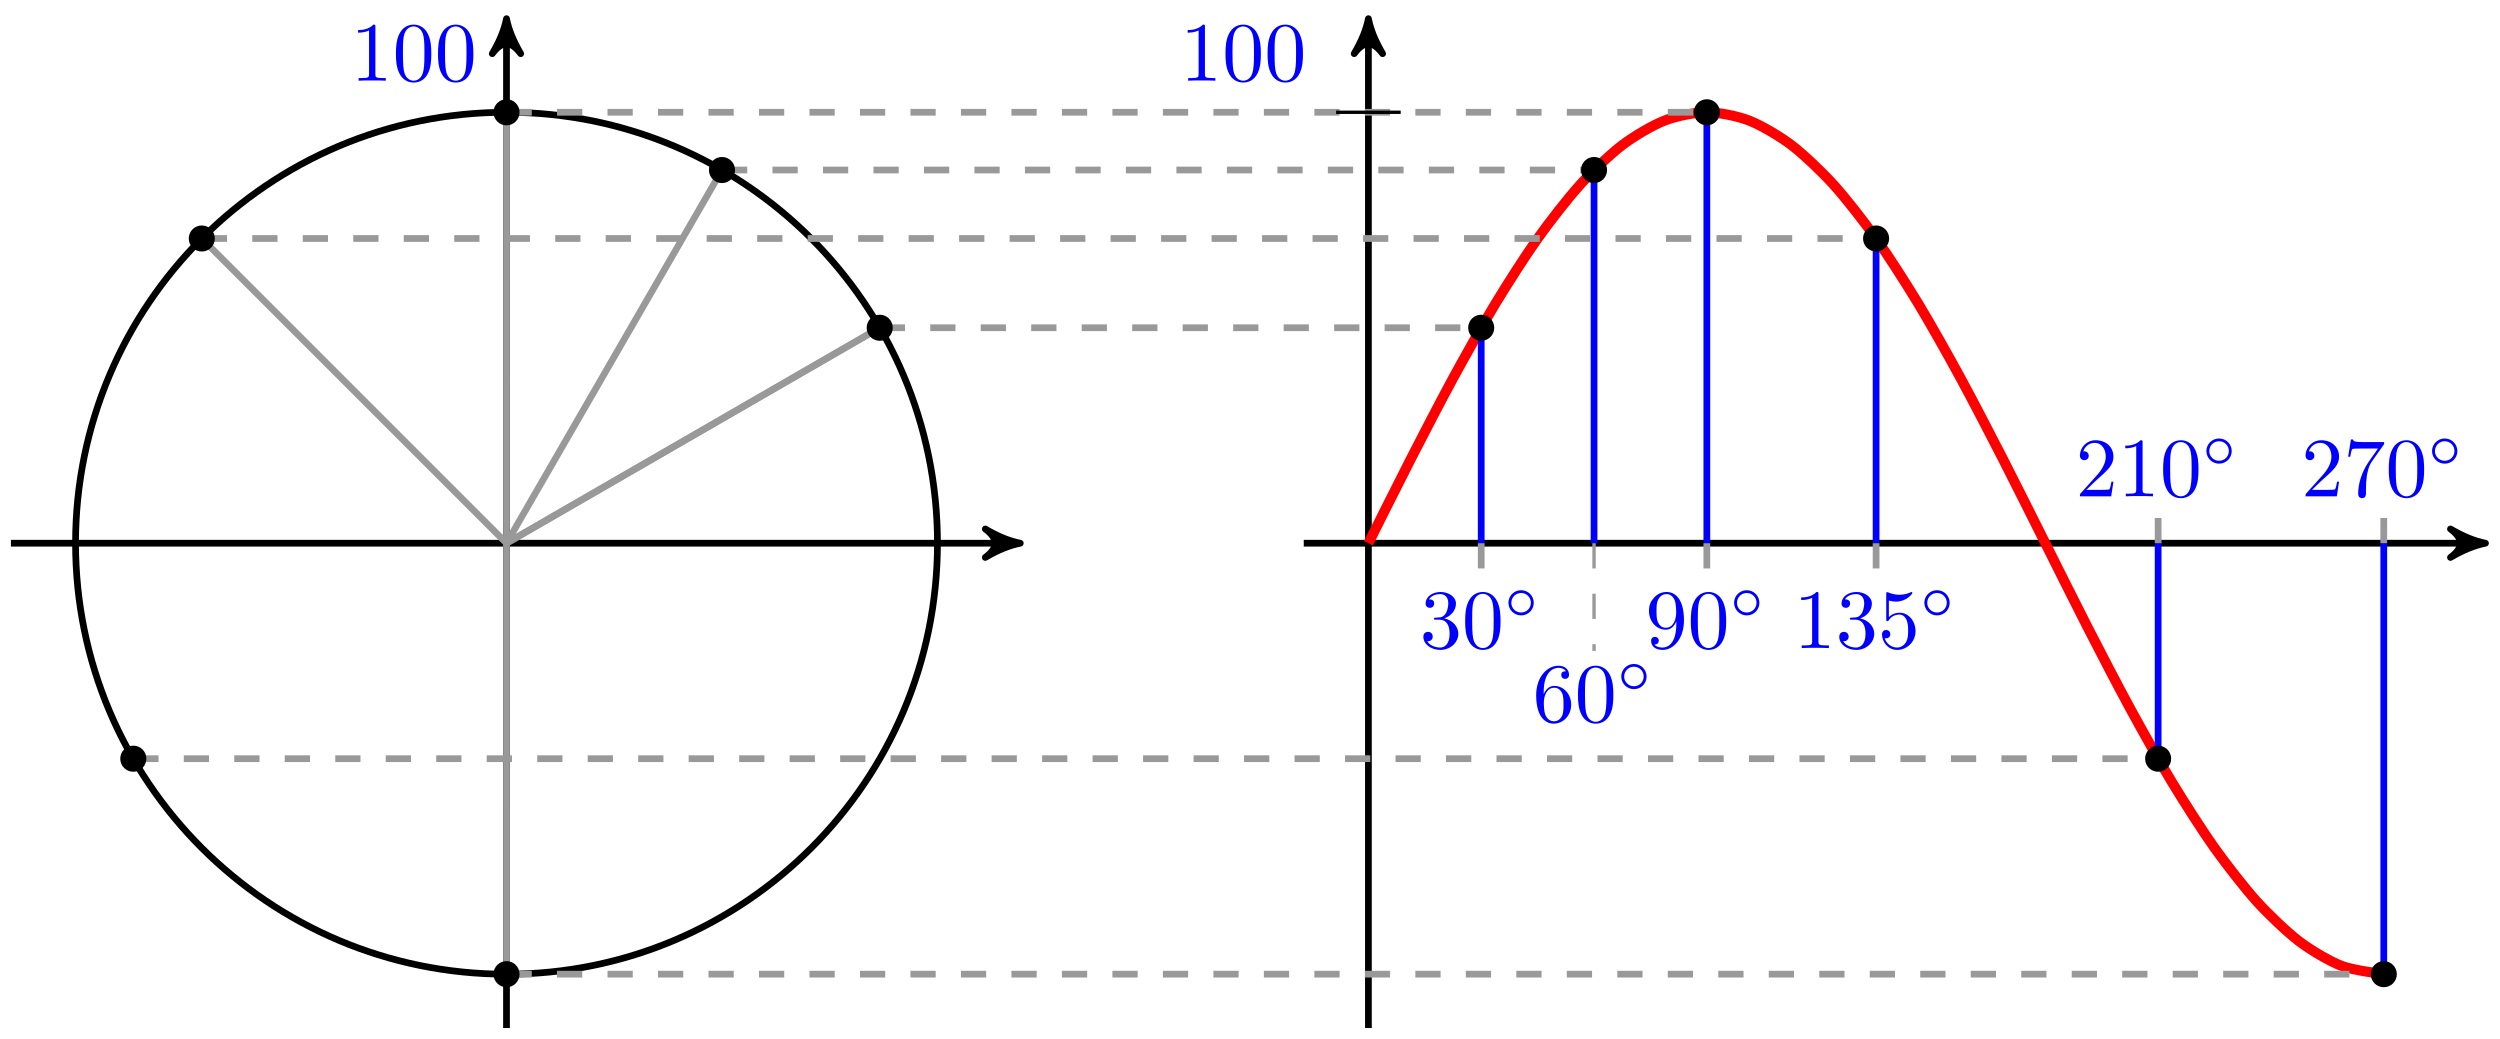 <?xml version="1.0" encoding="UTF-8"?>
<svg xmlns="http://www.w3.org/2000/svg" xmlns:xlink="http://www.w3.org/1999/xlink" width="296pt" height="123pt" viewBox="0 0 296 123" version="1.1">
<defs>
<g>
<symbol overflow="visible" id="glyph0-0">
<path style="stroke:none;" d=""/>
</symbol>
<symbol overflow="visible" id="glyph0-1">
<path style="stroke:none;" d="M 2.891 -3.516 C 3.703 -3.781 4.281 -4.469 4.281 -5.266 C 4.281 -6.078 3.406 -6.641 2.453 -6.641 C 1.453 -6.641 0.688 -6.047 0.688 -5.281 C 0.688 -4.953 0.906 -4.766 1.203 -4.766 C 1.5 -4.766 1.703 -4.984 1.703 -5.281 C 1.703 -5.766 1.234 -5.766 1.094 -5.766 C 1.391 -6.266 2.047 -6.391 2.406 -6.391 C 2.828 -6.391 3.375 -6.172 3.375 -5.281 C 3.375 -5.156 3.344 -4.578 3.094 -4.141 C 2.797 -3.656 2.453 -3.625 2.203 -3.625 C 2.125 -3.609 1.891 -3.594 1.812 -3.594 C 1.734 -3.578 1.672 -3.562 1.672 -3.469 C 1.672 -3.359 1.734 -3.359 1.906 -3.359 L 2.344 -3.359 C 3.156 -3.359 3.531 -2.688 3.531 -1.703 C 3.531 -0.344 2.844 -0.062 2.406 -0.062 C 1.969 -0.062 1.219 -0.234 0.875 -0.812 C 1.219 -0.766 1.531 -0.984 1.531 -1.359 C 1.531 -1.719 1.266 -1.922 0.984 -1.922 C 0.734 -1.922 0.422 -1.781 0.422 -1.344 C 0.422 -0.438 1.344 0.219 2.438 0.219 C 3.656 0.219 4.562 -0.688 4.562 -1.703 C 4.562 -2.516 3.922 -3.297 2.891 -3.516 Z M 2.891 -3.516 "/>
</symbol>
<symbol overflow="visible" id="glyph0-2">
<path style="stroke:none;" d="M 4.578 -3.188 C 4.578 -3.984 4.531 -4.781 4.188 -5.516 C 3.734 -6.484 2.906 -6.641 2.5 -6.641 C 1.891 -6.641 1.172 -6.375 0.75 -5.453 C 0.438 -4.766 0.391 -3.984 0.391 -3.188 C 0.391 -2.438 0.422 -1.547 0.844 -0.781 C 1.266 0.016 2 0.219 2.484 0.219 C 3.016 0.219 3.781 0.016 4.219 -0.938 C 4.531 -1.625 4.578 -2.406 4.578 -3.188 Z M 2.484 0 C 2.094 0 1.5 -0.25 1.328 -1.203 C 1.219 -1.797 1.219 -2.719 1.219 -3.312 C 1.219 -3.953 1.219 -4.609 1.297 -5.141 C 1.484 -6.328 2.234 -6.422 2.484 -6.422 C 2.812 -6.422 3.469 -6.234 3.656 -5.25 C 3.766 -4.688 3.766 -3.938 3.766 -3.312 C 3.766 -2.562 3.766 -1.891 3.656 -1.25 C 3.5 -0.297 2.938 0 2.484 0 Z M 2.484 0 "/>
</symbol>
<symbol overflow="visible" id="glyph0-3">
<path style="stroke:none;" d="M 1.312 -3.266 L 1.312 -3.516 C 1.312 -6.031 2.547 -6.391 3.062 -6.391 C 3.297 -6.391 3.719 -6.328 3.938 -5.984 C 3.781 -5.984 3.391 -5.984 3.391 -5.547 C 3.391 -5.234 3.625 -5.078 3.844 -5.078 C 4 -5.078 4.312 -5.172 4.312 -5.562 C 4.312 -6.156 3.875 -6.641 3.047 -6.641 C 1.766 -6.641 0.422 -5.359 0.422 -3.156 C 0.422 -0.484 1.578 0.219 2.5 0.219 C 3.609 0.219 4.562 -0.719 4.562 -2.031 C 4.562 -3.297 3.672 -4.25 2.562 -4.25 C 1.891 -4.25 1.516 -3.75 1.312 -3.266 Z M 2.5 -0.062 C 1.875 -0.062 1.578 -0.656 1.516 -0.812 C 1.328 -1.281 1.328 -2.078 1.328 -2.25 C 1.328 -3.031 1.656 -4.031 2.547 -4.031 C 2.719 -4.031 3.172 -4.031 3.484 -3.406 C 3.656 -3.047 3.656 -2.531 3.656 -2.047 C 3.656 -1.562 3.656 -1.062 3.484 -0.703 C 3.188 -0.109 2.734 -0.062 2.5 -0.062 Z M 2.5 -0.062 "/>
</symbol>
<symbol overflow="visible" id="glyph0-4">
<path style="stroke:none;" d="M 3.656 -3.172 L 3.656 -2.844 C 3.656 -0.516 2.625 -0.062 2.047 -0.062 C 1.875 -0.062 1.328 -0.078 1.062 -0.422 C 1.5 -0.422 1.578 -0.703 1.578 -0.875 C 1.578 -1.188 1.344 -1.328 1.125 -1.328 C 0.969 -1.328 0.672 -1.25 0.672 -0.859 C 0.672 -0.188 1.203 0.219 2.047 0.219 C 3.344 0.219 4.562 -1.141 4.562 -3.281 C 4.562 -5.969 3.406 -6.641 2.516 -6.641 C 1.969 -6.641 1.484 -6.453 1.062 -6.016 C 0.641 -5.562 0.422 -5.141 0.422 -4.391 C 0.422 -3.156 1.297 -2.172 2.406 -2.172 C 3.016 -2.172 3.422 -2.594 3.656 -3.172 Z M 2.422 -2.406 C 2.266 -2.406 1.797 -2.406 1.5 -3.031 C 1.312 -3.406 1.312 -3.891 1.312 -4.391 C 1.312 -4.922 1.312 -5.391 1.531 -5.766 C 1.797 -6.266 2.172 -6.391 2.516 -6.391 C 2.984 -6.391 3.312 -6.047 3.484 -5.609 C 3.594 -5.281 3.641 -4.656 3.641 -4.203 C 3.641 -3.375 3.297 -2.406 2.422 -2.406 Z M 2.422 -2.406 "/>
</symbol>
<symbol overflow="visible" id="glyph0-5">
<path style="stroke:none;" d="M 2.938 -6.375 C 2.938 -6.625 2.938 -6.641 2.703 -6.641 C 2.078 -6 1.203 -6 0.891 -6 L 0.891 -5.688 C 1.094 -5.688 1.672 -5.688 2.188 -5.953 L 2.188 -0.781 C 2.188 -0.422 2.156 -0.312 1.266 -0.312 L 0.953 -0.312 L 0.953 0 C 1.297 -0.031 2.156 -0.031 2.562 -0.031 C 2.953 -0.031 3.828 -0.031 4.172 0 L 4.172 -0.312 L 3.859 -0.312 C 2.953 -0.312 2.938 -0.422 2.938 -0.781 Z M 2.938 -6.375 "/>
</symbol>
<symbol overflow="visible" id="glyph0-6">
<path style="stroke:none;" d="M 4.469 -2 C 4.469 -3.188 3.656 -4.188 2.578 -4.188 C 2.109 -4.188 1.672 -4.031 1.312 -3.672 L 1.312 -5.625 C 1.516 -5.562 1.844 -5.5 2.156 -5.5 C 3.391 -5.5 4.094 -6.406 4.094 -6.531 C 4.094 -6.594 4.062 -6.641 3.984 -6.641 C 3.984 -6.641 3.953 -6.641 3.906 -6.609 C 3.703 -6.516 3.219 -6.312 2.547 -6.312 C 2.156 -6.312 1.688 -6.391 1.219 -6.594 C 1.141 -6.625 1.125 -6.625 1.109 -6.625 C 1 -6.625 1 -6.547 1 -6.391 L 1 -3.438 C 1 -3.266 1 -3.188 1.141 -3.188 C 1.219 -3.188 1.234 -3.203 1.281 -3.266 C 1.391 -3.422 1.75 -3.969 2.562 -3.969 C 3.078 -3.969 3.328 -3.516 3.406 -3.328 C 3.562 -2.953 3.594 -2.578 3.594 -2.078 C 3.594 -1.719 3.594 -1.125 3.344 -0.703 C 3.109 -0.312 2.734 -0.062 2.281 -0.062 C 1.562 -0.062 0.984 -0.594 0.812 -1.172 C 0.844 -1.172 0.875 -1.156 0.984 -1.156 C 1.312 -1.156 1.484 -1.406 1.484 -1.641 C 1.484 -1.891 1.312 -2.141 0.984 -2.141 C 0.844 -2.141 0.5 -2.062 0.5 -1.609 C 0.5 -0.75 1.188 0.219 2.297 0.219 C 3.453 0.219 4.469 -0.734 4.469 -2 Z M 4.469 -2 "/>
</symbol>
<symbol overflow="visible" id="glyph0-7">
<path style="stroke:none;" d="M 1.266 -0.766 L 2.328 -1.797 C 3.875 -3.172 4.469 -3.703 4.469 -4.703 C 4.469 -5.844 3.578 -6.641 2.359 -6.641 C 1.234 -6.641 0.5 -5.719 0.5 -4.828 C 0.5 -4.281 1 -4.281 1.031 -4.281 C 1.203 -4.281 1.547 -4.391 1.547 -4.812 C 1.547 -5.062 1.359 -5.328 1.016 -5.328 C 0.938 -5.328 0.922 -5.328 0.891 -5.312 C 1.109 -5.969 1.656 -6.328 2.234 -6.328 C 3.141 -6.328 3.562 -5.516 3.562 -4.703 C 3.562 -3.906 3.078 -3.125 2.516 -2.5 L 0.609 -0.375 C 0.5 -0.266 0.5 -0.234 0.5 0 L 4.203 0 L 4.469 -1.734 L 4.234 -1.734 C 4.172 -1.438 4.109 -1 4 -0.844 C 3.938 -0.766 3.281 -0.766 3.062 -0.766 Z M 1.266 -0.766 "/>
</symbol>
<symbol overflow="visible" id="glyph0-8">
<path style="stroke:none;" d="M 4.75 -6.078 C 4.828 -6.188 4.828 -6.203 4.828 -6.422 L 2.406 -6.422 C 1.203 -6.422 1.172 -6.547 1.141 -6.734 L 0.891 -6.734 L 0.562 -4.688 L 0.812 -4.688 C 0.844 -4.844 0.922 -5.469 1.062 -5.594 C 1.125 -5.656 1.906 -5.656 2.031 -5.656 L 4.094 -5.656 C 3.984 -5.5 3.203 -4.406 2.984 -4.078 C 2.078 -2.734 1.75 -1.344 1.75 -0.328 C 1.75 -0.234 1.75 0.219 2.219 0.219 C 2.672 0.219 2.672 -0.234 2.672 -0.328 L 2.672 -0.844 C 2.672 -1.391 2.703 -1.938 2.781 -2.469 C 2.828 -2.703 2.953 -3.562 3.406 -4.172 Z M 4.75 -6.078 "/>
</symbol>
<symbol overflow="visible" id="glyph1-0">
<path style="stroke:none;" d=""/>
</symbol>
<symbol overflow="visible" id="glyph1-1">
<path style="stroke:none;" d="M 3.531 -1.734 C 3.531 -2.578 2.859 -3.234 2.031 -3.234 C 1.203 -3.234 0.531 -2.562 0.531 -1.75 C 0.531 -0.906 1.219 -0.25 2.031 -0.25 C 2.875 -0.25 3.531 -0.922 3.531 -1.734 Z M 2.031 -0.594 C 1.375 -0.594 0.875 -1.125 0.875 -1.734 C 0.875 -2.391 1.391 -2.906 2.031 -2.906 C 2.688 -2.906 3.188 -2.375 3.188 -1.75 C 3.188 -1.094 2.672 -0.594 2.031 -0.594 Z M 2.031 -0.594 "/>
</symbol>
<symbol overflow="visible" id="glyph2-0">
<path style="stroke:none;" d=""/>
</symbol>
<symbol overflow="visible" id="glyph2-1">
<path style="stroke:none;" d="M 4.172 0 L 4.172 -0.312 L 3.859 -0.312 C 2.953 -0.312 2.938 -0.422 2.938 -0.781 L 2.938 -6.375 C 2.938 -6.625 2.938 -6.641 2.703 -6.641 C 2.078 -6 1.203 -6 0.891 -6 L 0.891 -5.688 C 1.094 -5.688 1.672 -5.688 2.188 -5.953 L 2.188 -0.781 C 2.188 -0.422 2.156 -0.312 1.266 -0.312 L 0.953 -0.312 L 0.953 0 C 1.297 -0.031 2.156 -0.031 2.562 -0.031 C 2.953 -0.031 3.828 -0.031 4.172 0 Z M 4.172 0 "/>
</symbol>
<symbol overflow="visible" id="glyph2-2">
<path style="stroke:none;" d="M 4.578 -3.188 C 4.578 -3.984 4.531 -4.781 4.188 -5.516 C 3.734 -6.484 2.906 -6.641 2.5 -6.641 C 1.891 -6.641 1.172 -6.375 0.75 -5.453 C 0.438 -4.766 0.391 -3.984 0.391 -3.188 C 0.391 -2.438 0.422 -1.547 0.844 -0.781 C 1.266 0.016 2 0.219 2.484 0.219 C 3.016 0.219 3.781 0.016 4.219 -0.938 C 4.531 -1.625 4.578 -2.406 4.578 -3.188 Z M 3.766 -3.312 C 3.766 -2.562 3.766 -1.891 3.656 -1.25 C 3.5 -0.297 2.938 0 2.484 0 C 2.094 0 1.5 -0.25 1.328 -1.203 C 1.219 -1.797 1.219 -2.719 1.219 -3.312 C 1.219 -3.953 1.219 -4.609 1.297 -5.141 C 1.484 -6.328 2.234 -6.422 2.484 -6.422 C 2.812 -6.422 3.469 -6.234 3.656 -5.25 C 3.766 -4.688 3.766 -3.938 3.766 -3.312 Z M 3.766 -3.312 "/>
</symbol>
</g>
</defs>
<g id="surface1">
<path style="fill:none;stroke-width:0.797;stroke-linecap:butt;stroke-linejoin:miter;stroke:rgb(0%,0%,0%);stroke-opacity:1;stroke-miterlimit:10;" d="M -102.049 -57.401 L -102.049 61.068 " transform="matrix(1,0,0,-1,162.018,64.318)"/>
<path style="fill-rule:nonzero;fill:rgb(0%,0%,0%);fill-opacity:1;stroke-width:0.797;stroke-linecap:butt;stroke-linejoin:round;stroke:rgb(0%,0%,0%);stroke-opacity:1;stroke-miterlimit:10;" d="M 1.037 0.002 C -0.259 0.26 -1.552 0.775 -3.107 1.685 C -1.552 0.517 -1.552 -0.518 -3.107 -1.682 C -1.552 -0.776 -0.259 -0.26 1.037 0.002 Z M 1.037 0.002 " transform="matrix(0,-1,-1,0,59.971,3.248)"/>
<path style="fill:none;stroke-width:0.797;stroke-linecap:butt;stroke-linejoin:miter;stroke:rgb(0%,0%,0%);stroke-opacity:1;stroke-miterlimit:10;" d="M -160.725 0.002 L -42.252 0.002 " transform="matrix(1,0,0,-1,162.018,64.318)"/>
<path style="fill-rule:nonzero;fill:rgb(0%,0%,0%);fill-opacity:1;stroke-width:0.797;stroke-linecap:butt;stroke-linejoin:round;stroke:rgb(0%,0%,0%);stroke-opacity:1;stroke-miterlimit:10;" d="M 1.036 0.002 C -0.261 0.259 -1.554 0.779 -3.108 1.685 C -1.554 0.517 -1.554 -0.518 -3.108 -1.682 C -1.554 -0.776 -0.261 -0.26 1.036 0.002 Z M 1.036 0.002 " transform="matrix(1,0,0,-1,119.765,64.318)"/>
<path style="fill:none;stroke-width:0.797;stroke-linecap:butt;stroke-linejoin:miter;stroke:rgb(0%,0%,0%);stroke-opacity:1;stroke-miterlimit:10;" d="M 0.002 -57.401 L 0.002 61.068 " transform="matrix(1,0,0,-1,162.018,64.318)"/>
<path style="fill-rule:nonzero;fill:rgb(0%,0%,0%);fill-opacity:1;stroke-width:0.797;stroke-linecap:butt;stroke-linejoin:round;stroke:rgb(0%,0%,0%);stroke-opacity:1;stroke-miterlimit:10;" d="M 1.037 -0.002 C -0.259 0.26 -1.552 0.776 -3.107 1.682 C -1.552 0.518 -1.552 -0.517 -3.107 -1.685 C -1.552 -0.779 -0.259 -0.259 1.037 -0.002 Z M 1.037 -0.002 " transform="matrix(0,-1,-1,0,162.018,3.248)"/>
<path style="fill:none;stroke-width:0.797;stroke-linecap:butt;stroke-linejoin:miter;stroke:rgb(0%,0%,0%);stroke-opacity:1;stroke-miterlimit:10;" d="M -7.655 0.002 L 131.228 0.002 " transform="matrix(1,0,0,-1,162.018,64.318)"/>
<path style="fill-rule:nonzero;fill:rgb(0%,0%,0%);fill-opacity:1;stroke-width:0.797;stroke-linecap:butt;stroke-linejoin:round;stroke:rgb(0%,0%,0%);stroke-opacity:1;stroke-miterlimit:10;" d="M 1.036 0.002 C -0.257 0.259 -1.554 0.779 -3.109 1.685 C -1.554 0.517 -1.554 -0.518 -3.109 -1.682 C -1.554 -0.776 -0.257 -0.26 1.036 0.002 Z M 1.036 0.002 " transform="matrix(1,0,0,-1,293.245,64.318)"/>
<path style="fill:none;stroke-width:1.196;stroke-linecap:butt;stroke-linejoin:miter;stroke:rgb(100%,0%,0%);stroke-opacity:1;stroke-miterlimit:10;" d="M 0.002 0.002 C 0.002 0.002 3.619 7.244 5.009 9.951 C 6.4 12.662 8.627 16.97 10.017 19.525 C 11.408 22.076 13.638 26.048 15.025 28.345 C 16.416 30.638 18.646 34.123 20.037 36.076 C 21.427 38.029 23.654 40.884 25.044 42.42 C 26.435 43.955 28.662 46.08 30.052 47.134 C 31.443 48.193 33.673 49.502 35.064 50.041 C 36.451 50.58 38.681 51.021 40.072 51.025 C 41.462 51.025 43.689 50.58 45.08 50.041 C 46.47 49.502 48.701 48.197 50.087 47.138 C 51.478 46.084 53.709 43.963 55.099 42.427 C 56.486 40.892 58.716 38.037 60.107 36.084 C 61.498 34.13 63.724 30.65 65.115 28.353 C 66.505 26.056 68.736 22.088 70.123 19.533 C 71.513 16.982 73.744 12.673 75.134 9.963 C 76.525 7.255 78.752 2.775 80.142 0.013 C 81.533 -2.748 83.759 -7.233 85.15 -9.94 C 86.541 -12.651 88.771 -16.959 90.162 -19.51 C 91.548 -22.065 93.779 -26.037 95.169 -28.334 C 96.56 -30.631 98.787 -34.116 100.177 -36.069 C 101.568 -38.022 103.798 -40.881 105.185 -42.416 C 106.576 -43.948 108.806 -46.073 110.197 -47.131 C 111.584 -48.19 113.814 -49.498 115.205 -50.037 C 116.595 -50.577 120.212 -51.022 120.212 -51.022 " transform="matrix(1,0,0,-1,162.018,64.318)"/>
<path style="fill:none;stroke-width:0.797;stroke-linecap:butt;stroke-linejoin:miter;stroke:rgb(0%,0%,0%);stroke-opacity:1;stroke-miterlimit:10;" d="M -51.022 0.002 C -51.022 28.181 -73.866 51.025 -102.049 51.025 C -130.229 51.025 -153.073 28.181 -153.073 0.002 C -153.073 -28.182 -130.229 -51.026 -102.049 -51.026 C -73.866 -51.026 -51.022 -28.182 -51.022 0.002 Z M -51.022 0.002 " transform="matrix(1,0,0,-1,162.018,64.318)"/>
<path style="fill:none;stroke-width:0.797;stroke-linecap:butt;stroke-linejoin:miter;stroke:rgb(59.999%,59.999%,59.999%);stroke-opacity:1;stroke-miterlimit:10;" d="M -57.858 25.513 L -102.049 0.002 " transform="matrix(1,0,0,-1,162.018,64.318)"/>
<path style="fill:none;stroke-width:0.797;stroke-linecap:butt;stroke-linejoin:miter;stroke:rgb(59.999%,59.999%,59.999%);stroke-opacity:1;stroke-dasharray:2.989,2.989;stroke-miterlimit:10;" d="M -57.858 25.513 L 13.357 25.513 " transform="matrix(1,0,0,-1,162.018,64.318)"/>
<path style="fill:none;stroke-width:0.797;stroke-linecap:butt;stroke-linejoin:miter;stroke:rgb(0%,0%,100%);stroke-opacity:1;stroke-miterlimit:10;" d="M 13.357 25.513 L 13.357 0.002 " transform="matrix(1,0,0,-1,162.018,64.318)"/>
<path style="fill:none;stroke-width:0.797;stroke-linecap:butt;stroke-linejoin:miter;stroke:rgb(59.999%,59.999%,59.999%);stroke-opacity:1;stroke-dasharray:2.989,2.989;stroke-miterlimit:10;" d="M 13.357 0.002 L 13.357 -3.827 " transform="matrix(1,0,0,-1,162.018,64.318)"/>
<g style="fill:rgb(0%,0%,100%);fill-opacity:1;">
  <use xlink:href="#glyph0-1" x="168.104" y="76.731"/>
  <use xlink:href="#glyph0-2" x="173.085" y="76.731"/>
</g>
<g style="fill:rgb(0%,0%,100%);fill-opacity:1;">
  <use xlink:href="#glyph1-1" x="178.067" y="73.115"/>
</g>
<path style="fill:none;stroke-width:0.797;stroke-linecap:butt;stroke-linejoin:miter;stroke:rgb(59.999%,59.999%,59.999%);stroke-opacity:1;stroke-miterlimit:10;" d="M -76.534 44.189 L -102.049 0.002 " transform="matrix(1,0,0,-1,162.018,64.318)"/>
<path style="fill:none;stroke-width:0.797;stroke-linecap:butt;stroke-linejoin:miter;stroke:rgb(59.999%,59.999%,59.999%);stroke-opacity:1;stroke-dasharray:2.989,2.989;stroke-miterlimit:10;" d="M -76.534 44.189 L 26.716 44.189 " transform="matrix(1,0,0,-1,162.018,64.318)"/>
<path style="fill:none;stroke-width:0.797;stroke-linecap:butt;stroke-linejoin:miter;stroke:rgb(0%,0%,100%);stroke-opacity:1;stroke-miterlimit:10;" d="M 26.716 44.189 L 26.716 0.002 " transform="matrix(1,0,0,-1,162.018,64.318)"/>
<path style="fill:none;stroke-width:0.399;stroke-linecap:butt;stroke-linejoin:miter;stroke:rgb(59.999%,59.999%,59.999%);stroke-opacity:1;stroke-dasharray:2.989,2.989;stroke-miterlimit:10;" d="M 26.716 0.002 L 26.716 -12.756 " transform="matrix(1,0,0,-1,162.018,64.318)"/>
<g style="fill:rgb(0%,0%,100%);fill-opacity:1;">
  <use xlink:href="#glyph0-3" x="181.462" y="85.461"/>
  <use xlink:href="#glyph0-2" x="186.443" y="85.461"/>
</g>
<g style="fill:rgb(0%,0%,100%);fill-opacity:1;">
  <use xlink:href="#glyph1-1" x="191.425" y="81.845"/>
</g>
<path style="fill:none;stroke-width:0.797;stroke-linecap:butt;stroke-linejoin:miter;stroke:rgb(59.999%,59.999%,59.999%);stroke-opacity:1;stroke-miterlimit:10;" d="M -102.045 51.025 L -102.049 0.002 " transform="matrix(1,0,0,-1,162.018,64.318)"/>
<path style="fill:none;stroke-width:0.797;stroke-linecap:butt;stroke-linejoin:miter;stroke:rgb(59.999%,59.999%,59.999%);stroke-opacity:1;stroke-dasharray:2.989,2.989;stroke-miterlimit:10;" d="M -102.045 51.025 L 40.072 51.025 " transform="matrix(1,0,0,-1,162.018,64.318)"/>
<path style="fill:none;stroke-width:0.797;stroke-linecap:butt;stroke-linejoin:miter;stroke:rgb(0%,0%,100%);stroke-opacity:1;stroke-miterlimit:10;" d="M 40.072 51.025 L 40.072 0.002 " transform="matrix(1,0,0,-1,162.018,64.318)"/>
<path style="fill:none;stroke-width:0.797;stroke-linecap:butt;stroke-linejoin:miter;stroke:rgb(59.999%,59.999%,59.999%);stroke-opacity:1;stroke-dasharray:2.989,2.989;stroke-miterlimit:10;" d="M 40.072 0.002 L 40.072 -3.827 " transform="matrix(1,0,0,-1,162.018,64.318)"/>
<g style="fill:rgb(0%,0%,100%);fill-opacity:1;">
  <use xlink:href="#glyph0-4" x="194.82" y="76.731"/>
  <use xlink:href="#glyph0-2" x="199.801" y="76.731"/>
</g>
<g style="fill:rgb(0%,0%,100%);fill-opacity:1;">
  <use xlink:href="#glyph1-1" x="204.783" y="73.115"/>
</g>
<path style="fill:none;stroke-width:0.797;stroke-linecap:butt;stroke-linejoin:miter;stroke:rgb(59.999%,59.999%,59.999%);stroke-opacity:1;stroke-miterlimit:10;" d="M -138.127 36.08 L -102.049 0.002 " transform="matrix(1,0,0,-1,162.018,64.318)"/>
<path style="fill:none;stroke-width:0.797;stroke-linecap:butt;stroke-linejoin:miter;stroke:rgb(59.999%,59.999%,59.999%);stroke-opacity:1;stroke-dasharray:2.989,2.989;stroke-miterlimit:10;" d="M -138.127 36.08 L 60.111 36.08 " transform="matrix(1,0,0,-1,162.018,64.318)"/>
<path style="fill:none;stroke-width:0.797;stroke-linecap:butt;stroke-linejoin:miter;stroke:rgb(0%,0%,100%);stroke-opacity:1;stroke-miterlimit:10;" d="M 60.111 36.08 L 60.111 0.002 " transform="matrix(1,0,0,-1,162.018,64.318)"/>
<path style="fill:none;stroke-width:0.797;stroke-linecap:butt;stroke-linejoin:miter;stroke:rgb(59.999%,59.999%,59.999%);stroke-opacity:1;stroke-dasharray:2.989,2.989;stroke-miterlimit:10;" d="M 60.111 0.002 L 60.111 -3.827 " transform="matrix(1,0,0,-1,162.018,64.318)"/>
<g style="fill:rgb(0%,0%,100%);fill-opacity:1;">
  <use xlink:href="#glyph0-5" x="212.367" y="76.731"/>
  <use xlink:href="#glyph0-1" x="217.348" y="76.731"/>
  <use xlink:href="#glyph0-6" x="222.33" y="76.731"/>
</g>
<g style="fill:rgb(0%,0%,100%);fill-opacity:1;">
  <use xlink:href="#glyph1-1" x="227.311" y="73.115"/>
</g>
<path style="fill:none;stroke-width:0.797;stroke-linecap:butt;stroke-linejoin:miter;stroke:rgb(59.999%,59.999%,59.999%);stroke-opacity:1;stroke-miterlimit:10;" d="M -57.858 25.513 L -102.049 0.002 " transform="matrix(1,0,0,-1,162.018,64.318)"/>
<path style="fill:none;stroke-width:0.797;stroke-linecap:butt;stroke-linejoin:miter;stroke:rgb(59.999%,59.999%,59.999%);stroke-opacity:1;stroke-dasharray:2.989,2.989;stroke-miterlimit:10;" d="M -146.237 -25.51 L 93.505 -25.51 " transform="matrix(1,0,0,-1,162.018,64.318)"/>
<path style="fill:none;stroke-width:0.797;stroke-linecap:butt;stroke-linejoin:miter;stroke:rgb(0%,0%,100%);stroke-opacity:1;stroke-miterlimit:10;" d="M 93.505 -25.51 L 93.505 0.002 " transform="matrix(1,0,0,-1,162.018,64.318)"/>
<path style="fill:none;stroke-width:0.797;stroke-linecap:butt;stroke-linejoin:miter;stroke:rgb(59.999%,59.999%,59.999%);stroke-opacity:1;stroke-dasharray:2.989,2.989;stroke-miterlimit:10;" d="M 93.505 0.002 L 93.505 3.826 " transform="matrix(1,0,0,-1,162.018,64.318)"/>
<g style="fill:rgb(0%,0%,100%);fill-opacity:1;">
  <use xlink:href="#glyph0-7" x="245.761" y="58.765"/>
  <use xlink:href="#glyph0-5" x="250.742" y="58.765"/>
  <use xlink:href="#glyph0-2" x="255.724" y="58.765"/>
</g>
<g style="fill:rgb(0%,0%,100%);fill-opacity:1;">
  <use xlink:href="#glyph1-1" x="260.705" y="55.149"/>
</g>
<path style="fill:none;stroke-width:0.797;stroke-linecap:butt;stroke-linejoin:miter;stroke:rgb(59.999%,59.999%,59.999%);stroke-opacity:1;stroke-miterlimit:10;" d="M -102.045 -51.022 L -102.049 0.002 " transform="matrix(1,0,0,-1,162.018,64.318)"/>
<path style="fill:none;stroke-width:0.797;stroke-linecap:butt;stroke-linejoin:miter;stroke:rgb(59.999%,59.999%,59.999%);stroke-opacity:1;stroke-dasharray:2.989,2.989;stroke-miterlimit:10;" d="M -102.045 -51.022 L 120.22 -51.022 " transform="matrix(1,0,0,-1,162.018,64.318)"/>
<path style="fill:none;stroke-width:0.797;stroke-linecap:butt;stroke-linejoin:miter;stroke:rgb(0%,0%,100%);stroke-opacity:1;stroke-miterlimit:10;" d="M 120.22 -51.022 L 120.22 0.002 " transform="matrix(1,0,0,-1,162.018,64.318)"/>
<path style="fill:none;stroke-width:0.797;stroke-linecap:butt;stroke-linejoin:miter;stroke:rgb(59.999%,59.999%,59.999%);stroke-opacity:1;stroke-dasharray:2.989,2.989;stroke-miterlimit:10;" d="M 120.22 0.002 L 120.22 3.826 " transform="matrix(1,0,0,-1,162.018,64.318)"/>
<g style="fill:rgb(0%,0%,100%);fill-opacity:1;">
  <use xlink:href="#glyph0-7" x="272.477" y="58.765"/>
  <use xlink:href="#glyph0-8" x="277.458" y="58.765"/>
  <use xlink:href="#glyph0-2" x="282.44" y="58.765"/>
</g>
<g style="fill:rgb(0%,0%,100%);fill-opacity:1;">
  <use xlink:href="#glyph1-1" x="287.421" y="55.149"/>
</g>
<path style="fill-rule:nonzero;fill:rgb(0%,0%,0%);fill-opacity:1;stroke-width:0.399;stroke-linecap:butt;stroke-linejoin:miter;stroke:rgb(0%,0%,0%);stroke-opacity:1;stroke-miterlimit:10;" d="M -56.514 25.513 C -56.514 26.256 -57.116 26.857 -57.858 26.857 C -58.6 26.857 -59.206 26.256 -59.206 25.513 C -59.206 24.767 -58.6 24.166 -57.858 24.166 C -57.116 24.166 -56.514 24.767 -56.514 25.513 Z M -56.514 25.513 " transform="matrix(1,0,0,-1,162.018,64.318)"/>
<path style="fill-rule:nonzero;fill:rgb(0%,0%,0%);fill-opacity:1;stroke-width:0.399;stroke-linecap:butt;stroke-linejoin:miter;stroke:rgb(0%,0%,0%);stroke-opacity:1;stroke-miterlimit:10;" d="M 14.701 25.513 C 14.701 26.256 14.099 26.857 13.357 26.857 C 12.615 26.857 12.013 26.256 12.013 25.513 C 12.013 24.767 12.615 24.166 13.357 24.166 C 14.099 24.166 14.701 24.767 14.701 25.513 Z M 14.701 25.513 " transform="matrix(1,0,0,-1,162.018,64.318)"/>
<path style="fill-rule:nonzero;fill:rgb(0%,0%,0%);fill-opacity:1;stroke-width:0.399;stroke-linecap:butt;stroke-linejoin:miter;stroke:rgb(0%,0%,0%);stroke-opacity:1;stroke-miterlimit:10;" d="M 121.568 -51.022 C 121.568 -50.28 120.962 -49.678 120.22 -49.678 C 119.478 -49.678 118.877 -50.28 118.877 -51.022 C 118.877 -51.768 119.478 -52.37 120.22 -52.37 C 120.962 -52.37 121.568 -51.768 121.568 -51.022 Z M 121.568 -51.022 " transform="matrix(1,0,0,-1,162.018,64.318)"/>
<path style="fill-rule:nonzero;fill:rgb(0%,0%,0%);fill-opacity:1;stroke-width:0.399;stroke-linecap:butt;stroke-linejoin:miter;stroke:rgb(0%,0%,0%);stroke-opacity:1;stroke-miterlimit:10;" d="M -75.19 44.189 C -75.19 44.931 -75.791 45.533 -76.534 45.533 C -77.28 45.533 -77.881 44.931 -77.881 44.189 C -77.881 43.447 -77.28 42.841 -76.534 42.841 C -75.791 42.841 -75.19 43.447 -75.19 44.189 Z M -75.19 44.189 " transform="matrix(1,0,0,-1,162.018,64.318)"/>
<path style="fill-rule:nonzero;fill:rgb(0%,0%,0%);fill-opacity:1;stroke-width:0.399;stroke-linecap:butt;stroke-linejoin:miter;stroke:rgb(0%,0%,0%);stroke-opacity:1;stroke-miterlimit:10;" d="M 28.06 44.189 C 28.06 44.931 27.459 45.533 26.716 45.533 C 25.974 45.533 25.373 44.931 25.373 44.189 C 25.373 43.447 25.974 42.841 26.716 42.841 C 27.459 42.841 28.06 43.447 28.06 44.189 Z M 28.06 44.189 " transform="matrix(1,0,0,-1,162.018,64.318)"/>
<path style="fill-rule:nonzero;fill:rgb(0%,0%,0%);fill-opacity:1;stroke-width:0.399;stroke-linecap:butt;stroke-linejoin:miter;stroke:rgb(0%,0%,0%);stroke-opacity:1;stroke-miterlimit:10;" d="M -100.702 51.025 C -100.702 51.767 -101.303 52.369 -102.045 52.369 C -102.791 52.369 -103.393 51.767 -103.393 51.025 C -103.393 50.279 -102.791 49.677 -102.045 49.677 C -101.303 49.677 -100.702 50.279 -100.702 51.025 Z M -100.702 51.025 " transform="matrix(1,0,0,-1,162.018,64.318)"/>
<g style="fill:rgb(0%,0%,100%);fill-opacity:1;">
  <use xlink:href="#glyph2-1" x="41.507" y="9.555"/>
  <use xlink:href="#glyph2-2" x="46.488" y="9.555"/>
  <use xlink:href="#glyph2-2" x="51.47" y="9.555"/>
</g>
<path style="fill-rule:nonzero;fill:rgb(0%,0%,0%);fill-opacity:1;stroke-width:0.399;stroke-linecap:butt;stroke-linejoin:miter;stroke:rgb(0%,0%,0%);stroke-opacity:1;stroke-miterlimit:10;" d="M 41.419 51.025 C 41.419 51.767 40.818 52.369 40.072 52.369 C 39.33 52.369 38.728 51.767 38.728 51.025 C 38.728 50.279 39.33 49.677 40.072 49.677 C 40.818 49.677 41.419 50.279 41.419 51.025 Z M 41.419 51.025 " transform="matrix(1,0,0,-1,162.018,64.318)"/>
<path style="fill-rule:nonzero;fill:rgb(0%,0%,0%);fill-opacity:1;stroke-width:0.399;stroke-linecap:butt;stroke-linejoin:miter;stroke:rgb(0%,0%,0%);stroke-opacity:1;stroke-miterlimit:10;" d="M -136.78 36.08 C -136.78 36.822 -137.385 37.423 -138.127 37.423 C -138.87 37.423 -139.471 36.822 -139.471 36.08 C -139.471 35.338 -138.87 34.736 -138.127 34.736 C -137.385 34.736 -136.78 35.338 -136.78 36.08 Z M -136.78 36.08 " transform="matrix(1,0,0,-1,162.018,64.318)"/>
<path style="fill-rule:nonzero;fill:rgb(0%,0%,0%);fill-opacity:1;stroke-width:0.399;stroke-linecap:butt;stroke-linejoin:miter;stroke:rgb(0%,0%,0%);stroke-opacity:1;stroke-miterlimit:10;" d="M 61.455 36.08 C 61.455 36.822 60.853 37.423 60.111 37.423 C 59.369 37.423 58.767 36.822 58.767 36.08 C 58.767 35.338 59.369 34.736 60.111 34.736 C 60.853 34.736 61.455 35.338 61.455 36.08 Z M 61.455 36.08 " transform="matrix(1,0,0,-1,162.018,64.318)"/>
<path style="fill-rule:nonzero;fill:rgb(0%,0%,0%);fill-opacity:1;stroke-width:0.399;stroke-linecap:butt;stroke-linejoin:miter;stroke:rgb(0%,0%,0%);stroke-opacity:1;stroke-miterlimit:10;" d="M -144.889 -25.51 C -144.889 -24.768 -145.491 -24.166 -146.237 -24.166 C -146.979 -24.166 -147.581 -24.768 -147.581 -25.51 C -147.581 -26.256 -146.979 -26.858 -146.237 -26.858 C -145.491 -26.858 -144.889 -26.256 -144.889 -25.51 Z M -144.889 -25.51 " transform="matrix(1,0,0,-1,162.018,64.318)"/>
<path style="fill-rule:nonzero;fill:rgb(0%,0%,0%);fill-opacity:1;stroke-width:0.399;stroke-linecap:butt;stroke-linejoin:miter;stroke:rgb(0%,0%,0%);stroke-opacity:1;stroke-miterlimit:10;" d="M -100.702 -51.022 C -100.702 -50.28 -101.303 -49.678 -102.045 -49.678 C -102.791 -49.678 -103.393 -50.28 -103.393 -51.022 C -103.393 -51.768 -102.791 -52.37 -102.045 -52.37 C -101.303 -52.37 -100.702 -51.768 -100.702 -51.022 Z M -100.702 -51.022 " transform="matrix(1,0,0,-1,162.018,64.318)"/>
<path style="fill-rule:nonzero;fill:rgb(0%,0%,0%);fill-opacity:1;stroke-width:0.399;stroke-linecap:butt;stroke-linejoin:miter;stroke:rgb(0%,0%,0%);stroke-opacity:1;stroke-miterlimit:10;" d="M 94.849 -25.51 C 94.849 -24.768 94.248 -24.166 93.505 -24.166 C 92.763 -24.166 92.162 -24.768 92.162 -25.51 C 92.162 -26.256 92.763 -26.858 93.505 -26.858 C 94.248 -26.858 94.849 -26.256 94.849 -25.51 Z M 94.849 -25.51 " transform="matrix(1,0,0,-1,162.018,64.318)"/>
<path style="fill:none;stroke-width:0.399;stroke-linecap:butt;stroke-linejoin:miter;stroke:rgb(0%,0%,0%);stroke-opacity:1;stroke-miterlimit:10;" d="M 3.826 51.025 L -3.827 51.025 " transform="matrix(1,0,0,-1,162.018,64.318)"/>
<g style="fill:rgb(0%,0%,100%);fill-opacity:1;">
  <use xlink:href="#glyph2-1" x="139.727" y="9.555"/>
  <use xlink:href="#glyph2-2" x="144.708" y="9.555"/>
  <use xlink:href="#glyph2-2" x="149.69" y="9.555"/>
</g>
</g>
</svg>
